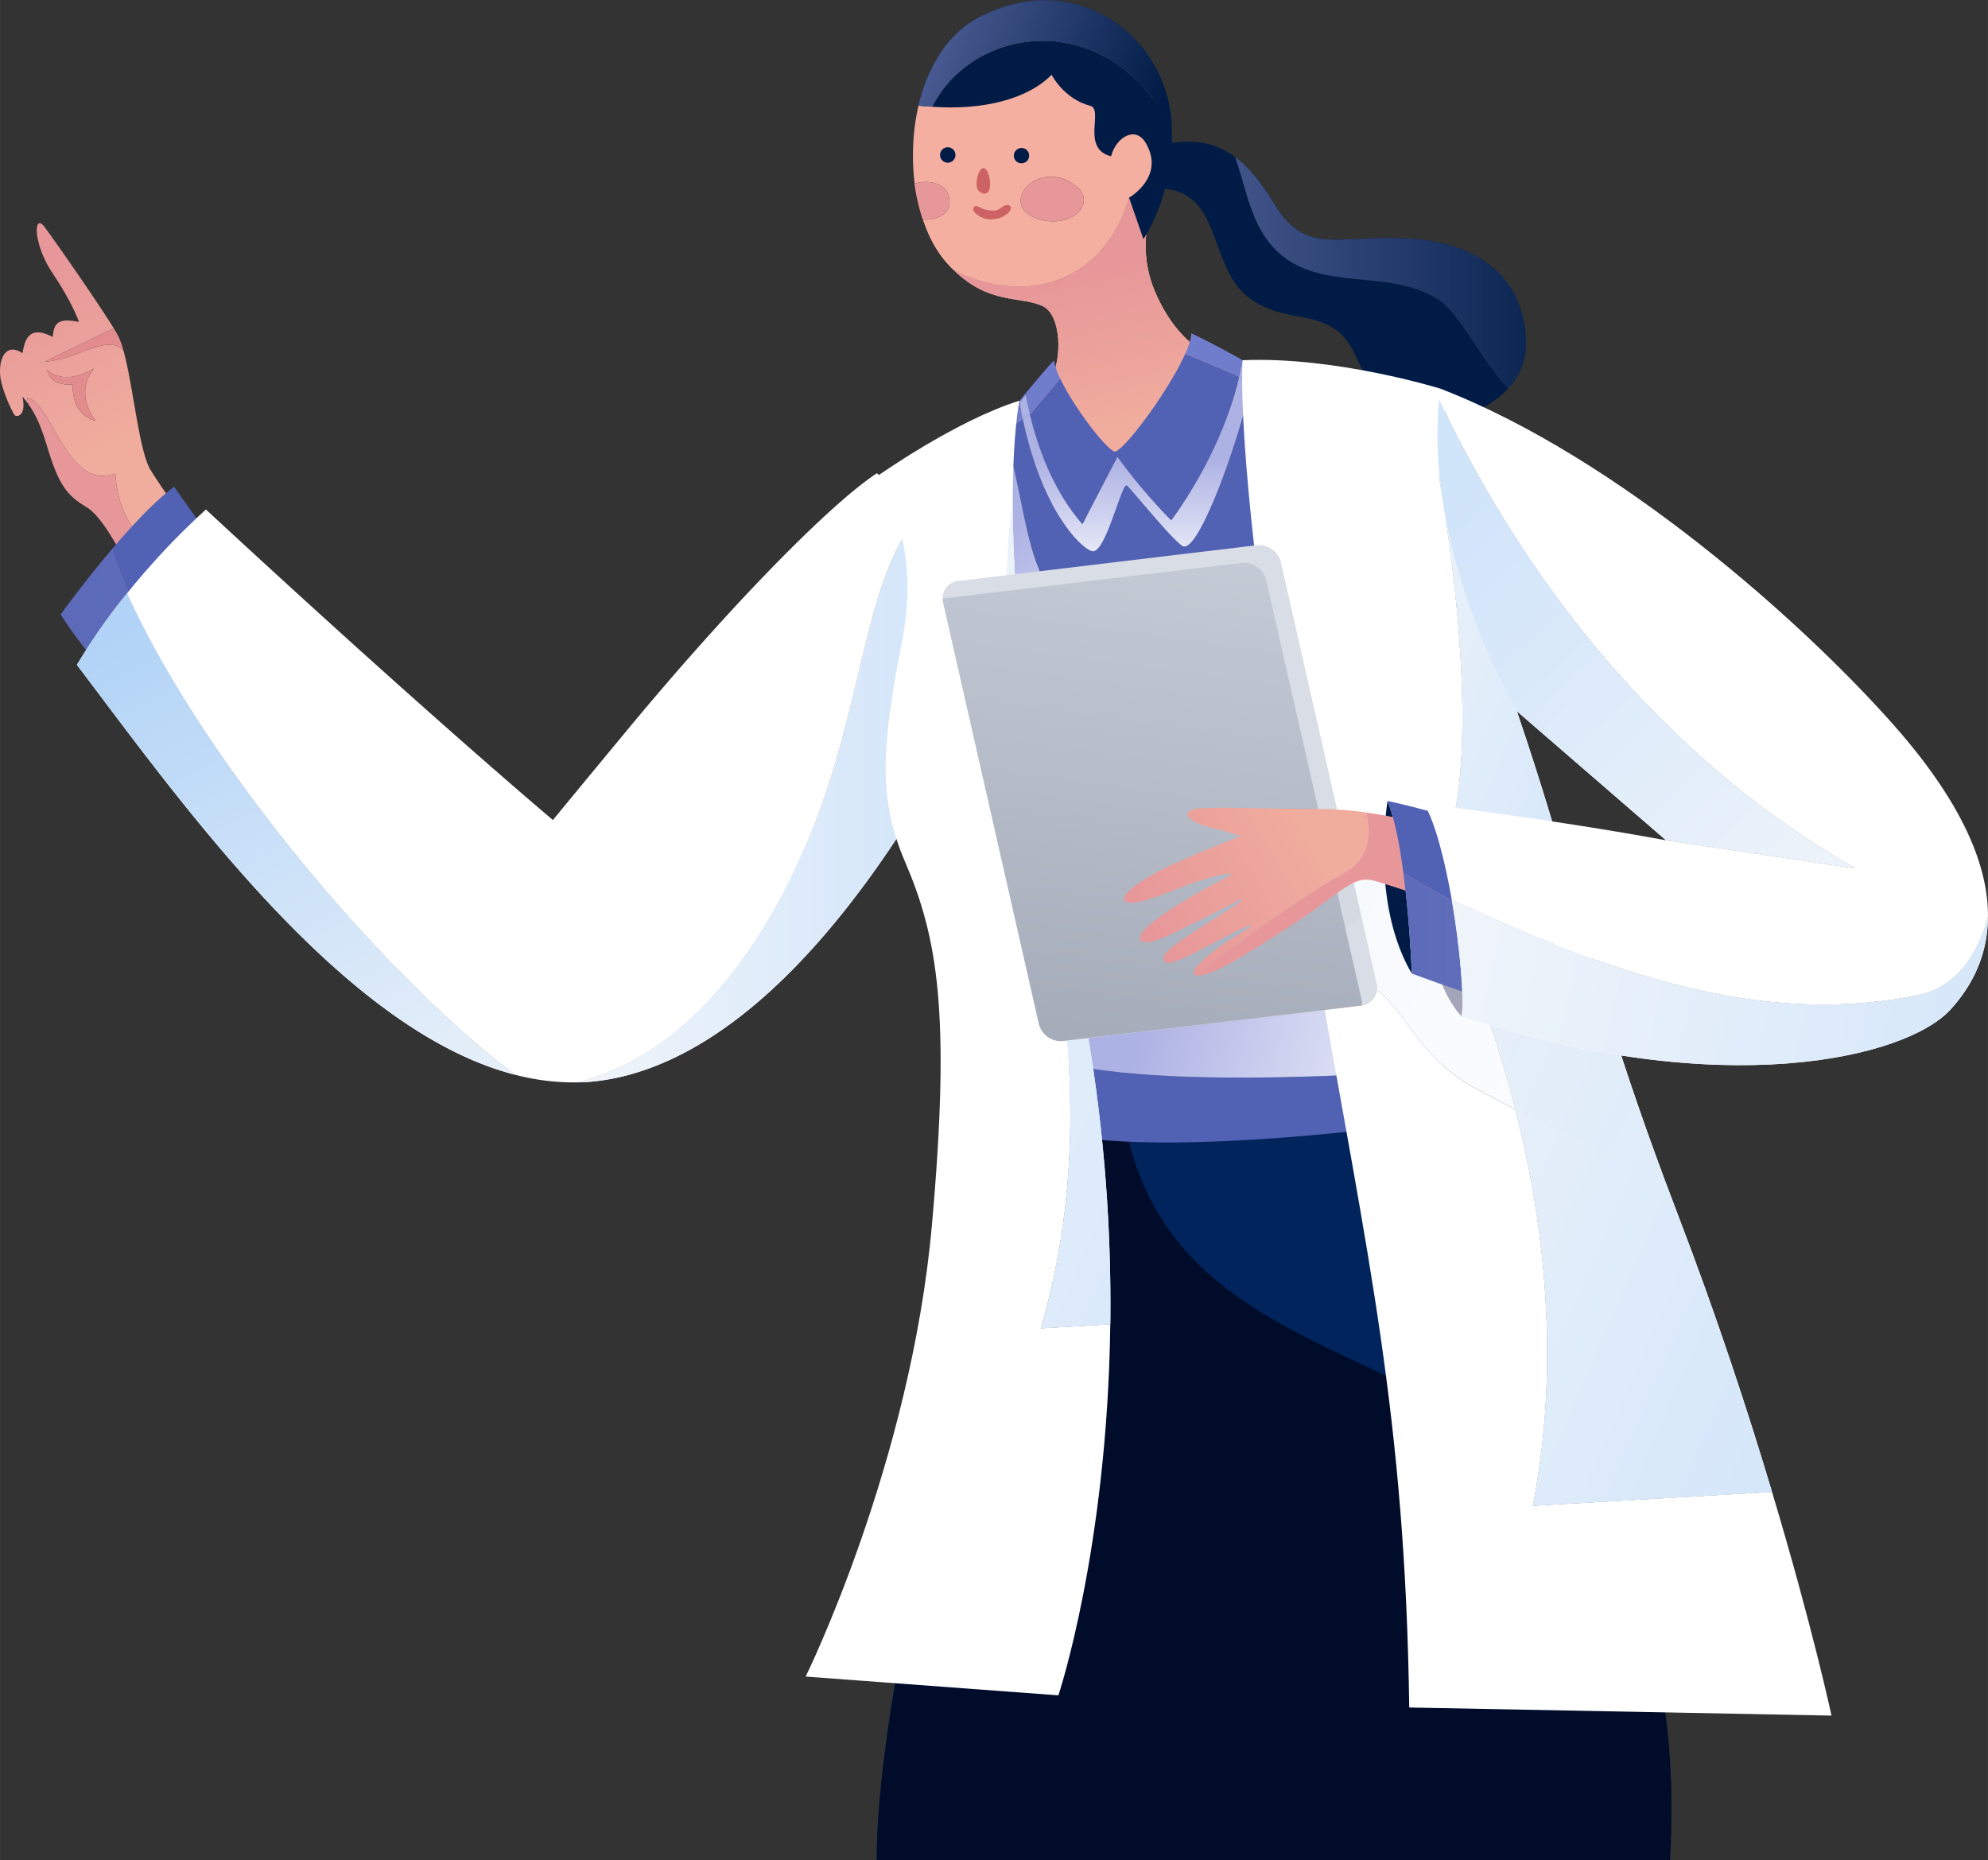 <svg xmlns="http://www.w3.org/2000/svg" xmlns:xlink="http://www.w3.org/1999/xlink" width="1080" height="1010.6" viewBox="0.034 0.007 1079.971 1010.593" style=""><rect x="0.034" y="0.007" width="1079.971" height="1010.593" fill="#333333" stroke="none"/><g><defs><linearGradient id="a" x1="10.44" y1="150.24" x2="54.27" y2="243.37" gradientUnits="userSpaceOnUse"><stop offset="0" stop-color="#e79799"></stop><stop offset="1" stop-color="#f0ac9d"></stop></linearGradient><linearGradient id="f" x1="2.93" y1="153.78" x2="46.75" y2="246.9" xlink:href="#a"></linearGradient><linearGradient id="b" x1="-19.36" y1="349.83" x2="269.38" y2="349.83" gradientUnits="userSpaceOnUse"><stop offset="0" stop-color="#adb2e4"></stop><stop offset="1" stop-color="#fff"></stop></linearGradient><linearGradient id="g" x1="66.12" y1="229.34" x2="225.29" y2="617.65" gradientTransform="rotate(-4 1487.108 -55.586)" gradientUnits="userSpaceOnUse"><stop offset="0" stop-color="#b1d3f7"></stop><stop offset="1" stop-color="#fafafa"></stop></linearGradient><linearGradient id="d" x1="524.12" y1="434.9" x2="248.03" y2="434.9" gradientUnits="userSpaceOnUse"><stop offset="0" stop-color="#d0e4fa"></stop><stop offset="1" stop-color="#fafafa"></stop></linearGradient><linearGradient id="h" x1="585.7" y1="149.76" x2="603.69" y2="230.72" xlink:href="#a"></linearGradient><linearGradient id="i" x1="585.66" y1="149.77" x2="603.65" y2="230.73" xlink:href="#a"></linearGradient><linearGradient id="j" x1="623.04" y1="543.72" x2="813.68" y2="587.54" xlink:href="#b"></linearGradient><linearGradient id="k" x1="535.97" y1="303.59" x2="647.45" y2="395.69" xlink:href="#b"></linearGradient><linearGradient id="l" x1="617.71" y1="249.64" x2="617.71" y2="322.5" xlink:href="#b"></linearGradient><linearGradient id="m" x1="676.93" y1="249.64" x2="676.93" y2="322.5" xlink:href="#b"></linearGradient><linearGradient id="n" x1="556.69" y1="249.64" x2="556.69" y2="322.5" xlink:href="#b"></linearGradient><linearGradient id="c" x1="512.34" y1="-9.36" x2="638.53" y2="35.08" gradientUnits="userSpaceOnUse"><stop offset="0" stop-color="#4d5e96"></stop><stop offset="1" stop-color="#001c46"></stop></linearGradient><linearGradient id="o" x1="503.32" y1="16.24" x2="629.51" y2="60.68" xlink:href="#c"></linearGradient><linearGradient id="p" x1="635.62" y1="148.16" x2="866.9" y2="148.16" xlink:href="#c"></linearGradient><linearGradient id="q" x1="921.28" y1="427.44" x2="646.65" y2="307.66" xlink:href="#d"></linearGradient><linearGradient id="r" x1="1029.46" y1="798.2" x2="566.71" y2="596.36" xlink:href="#d"></linearGradient><linearGradient id="e" x1="734.24" y1="493.61" x2="1020.6" y2="635.37" gradientUnits="userSpaceOnUse"><stop offset="0" stop-color="#b7d0ec"></stop><stop offset="1" stop-color="#fff"></stop></linearGradient><linearGradient id="s" x1="1082.16" y1="677.39" x2="619.4" y2="475.55" xlink:href="#d"></linearGradient><linearGradient id="t" x1="724.82" y1="512.64" x2="1011.18" y2="654.4" xlink:href="#e"></linearGradient><linearGradient id="u" x1="809.34" y1="607.43" x2="277.74" y2="375.56" xlink:href="#d"></linearGradient><linearGradient id="v" x1="608.41" y1="562.9" x2="667.58" y2="137.81" gradientUnits="userSpaceOnUse"><stop offset="0" stop-color="#a6adba"></stop><stop offset="1" stop-color="#d8dde6"></stop></linearGradient><linearGradient id="w" x1="650.93" y1="551.03" x2="737.48" y2="500.63" xlink:href="#a"></linearGradient><linearGradient id="x" x1="621.62" y1="500.7" x2="708.18" y2="450.31" xlink:href="#a"></linearGradient><linearGradient id="y" x1="741.52" y1="511.31" x2="826.98" y2="511.31" xlink:href="#b"></linearGradient><linearGradient id="z" x1="1143.83" y1="570" x2="678.01" y2="473.54" xlink:href="#d"></linearGradient><linearGradient id="A" x1="782.16" y1="278.85" x2="1062.63" y2="587.81" xlink:href="#d"></linearGradient></defs><g data-name="Layer 2" style="isolation:isolate"><path d="M62.7 257.2c1.2 20.3 8.8 28.8 19.3 44.5l16.8-21.6s-9.2-12.4-16.8-24.5c-6.5-10.1-9.6-46.5-15-65.5-9.8-8.6-23.7 5-42.7 6.4l37.5-18.2c-9.3-15-31.4-46.7-37.5-54.9s-6.6 8.8 4.4 25.2 14.2 26.3 14.2 26.3c-11.4-2.3-13.6.6-14.2 8.2-14.3-7.6-15.4 3.9-16.5 8.8-8.7-6-13.1 2.7-12 12.6.5 5.2 4.3 15.2 7.6 20.8 1 1.7 6.8.9 4.4-9.8a40 40 0 0 1 3.2 4l-.6-3.3c13.1 1.5 21.9 51.1 47.9 41zm-11.4-57.1s-11.7 11.7.7 28.5c0 0-13.1-2.2-12.4-19.7 0 0-12.4 1.4-13.9-8 0 0 8.1 9.4 25.6-.8z" fill="url(#a)"></path><path d="M69 306.7l3.5 7.4 7.3-9.5z" fill="url(#f)"></path><path d="M82 301.7c-10.5-15.7-18.1-24.2-19.3-44.5-26 10.1-34.8-39.5-47.9-41l.6 3.3c4.1 5.7 6.9 12.2 10 22.3 6.5 21.9 10.9 27.3 21.9 33.9 7.6 4.6 16.7 21.2 21.7 31l10.8-2.1z" fill="#e79799"></path><path d="M39.6 208.9c-.7 17.5 12.4 19.7 12.4 19.7-12.4-16.8-.7-28.5-.7-28.5-17.5 10.2-25.6.8-25.6.8 1.5 9.4 13.9 8 13.9 8z" fill="#e28c8e"></path><path d="M67 190.1a40.8 40.8 0 0 0-3.3-8.6l-1.9-3.2-37.5 18.2c19-1.4 32.9-15 42.7-6.4z" fill="#e28c8e"></path><path d="M100 380.1l39.3-55.1c-18.6-23-44.7-60.6-44.7-60.6-10.4 7.8-22.6 20.8-33.4 33.5 9.1 26.7 22.6 54.7 38.8 82.2z" fill="#5161b4"></path><path d="M33 333.8c13.3 21.6 39.5 48.2 51.5 67.9l15.5-21.6c-16.2-27.5-29.7-55.5-38.8-82.2C45.6 316.2 33 333.8 33 333.8z" fill="#5161b4"></path><path d="M33 333.8c13.3 21.6 39.5 48.2 51.5 67.9l15.5-21.6c-16.2-27.5-29.7-55.5-38.8-82.2C45.6 316.2 33 333.8 33 333.8z" opacity=".1" fill="url(#b)"></path><path d="M280 583.9a125.6 125.6 0 0 0 34.4 4.1c78.9-21 121.8-113.2 139.3-173.1s20.4-101.5 43.7-133.1a94.2 94.2 0 0 0-21-24.7c-25.6 16.8-79.8 72.2-134.4 138-31.8 38.4-41.6 50.4-41.6 50.4s-70.2-59.1-188.5-168.7A402.2 402.2 0 0 0 69 322.4c43.9 96.6 145.4 213.1 211 261.5z" fill="#fff"></path><path d="M69 322.4a327.5 327.5 0 0 0-27.2 38.8C97 433.9 185.6 559.8 280 583.9 214.4 535.5 112.9 419 69 322.4z" fill="#fff"></path><path d="M69 322.4a327.5 327.5 0 0 0-27.2 38.8C97 433.9 185.6 559.8 280 583.9 214.4 535.5 112.9 419 69 322.4z" fill="url(#g)"></path><path d="M314.4 588a5.7 5.7 0 0 1 1.3 0c54.7-2.3 122.7-46 193.9-168.8 0 0 20.7-82.2-12.2-137.4-23.3 31.6-26.5 74.4-43.7 133.1S393.3 567 314.4 588z" fill="#fff"></path><path d="M314.4 588a5.7 5.7 0 0 1 1.3 0c54.7-2.3 122.7-46 193.9-168.8 0 0 20.7-82.2-12.2-137.4-23.3 31.6-26.5 74.4-43.7 133.1S393.3 567 314.4 588z" fill="url(#d)"></path><path d="M499 57.4a114.4 114.4 0 0 0-2.7 18.3c-.2 2.9-.3 5.8-.3 8.8v2.2c.1 4.4.4 8.8.9 13.1 6.7-2.3 16-.5 18.2 5.7 3.5 10.4-5.7 14.2-13.7 13.8 3.1 9.3 7.5 17.8 13.9 24.6a30.2 30.2 0 0 0 3.1 3.1c41.7 20.4 82.4 4.2 95-39.6l12.4 3.6a81.8 81.8 0 0 1 6.3-15.8s6.8-47.7-31.8-74.9-92.5.7-101.3 37.1zm85.5 43.6c11.8 9.2-2.3 23.8-20.6 17.9-22.6-7.4.2-33.8 20.6-17.9z" fill="#f4afa0"></path><path d="M689.3 265.6l12.4-64.6c-15 1.7-27.9-.1-39-4.8l10.8 70z" fill="#f4afa0"></path><path d="M563.9 118.9c18.3 5.9 32.4-8.7 20.6-17.9-20.4-15.9-43.2 10.5-20.6 17.9z" fill="#e79799"></path><path d="M515.1 105.5c-2.2-6.2-11.5-8-18.2-5.7h-.1a108.2 108.2 0 0 0 4.5 19.5h.1c8 .4 17.2-3.4 13.7-13.8z" fill="#e79799"></path><path d="M570.1 207.8c-5.2 8.9-16.9 17.2-28.2 23.6l18 51.3 114.5-10.2-.9-6.3-100.4 3.6z" fill="url(#h)"></path><path d="M518.4 147c19.4 18.6 35.5 13.7 47.9 19.2 10.2 4.6 11.4 28.8 3.8 41.6l3 62 100.4-3.6-10.8-70c-15.4-6.6-27.2-19.1-35.1-37.5s-5.3-35.5-1.8-47.7l-12.4-3.6c-12.6 43.8-53.3 60-95 39.6z" fill="#f4afa0"></path><path d="M518.4 147c19.4 18.6 35.5 13.7 47.9 19.2 10.2 4.6 11.4 28.8 3.8 41.6l3 62 100.4-3.6-10.8-70c-15.4-6.6-27.2-19.1-35.1-37.5s-5.3-35.5-1.8-47.7l-12.4-3.6c-12.6 43.8-53.3 60-95 39.6z" fill="url(#i)"></path><path d="M574.3 609.9s-73.1 221.3-86.2 294.3-11.7 106.4-11.7 106.4h430.9c-17.5-173.8 36.5-207.2-45.3-408.8z" fill="#00245b"></path><path d="M574.3 609.9s-73.1 221.3-86.2 294.3-11.7 106.4-11.7 106.4h430.9c17.6-326.5-271.7-210.1-298-411.7z" fill="#000c2a"></path><g><path d="M645 189.7a5.8 5.8 0 0 0 .5-1.4 5.8 5.8 0 0 1-.5 1.4z" fill="#5161b4"></path><path d="M646.9 183.5a7.6 7.6 0 0 0 .2-2.5 7.6 7.6 0 0 1-.2 2.5z" fill="#5161b4"></path><path d="M560.4 224.2l-1 .7c3.4 14.5 11.6 40.8 28.7 59.9l19-36.5a289.4 289.4 0 0 0 29.2 34.4s26.9-34.6 37-78c-9.7-4.4-21.2-9.2-29.4-12.5-8.6 19.4-32.5 51.9-38.2 53.2-4.4-.9-22.1-23.7-29.7-39.7-5.9 6.7-15.6 18.5-15.6 18.5z" fill="#5161b4"></path><path d="M548 243.9c13.1 46.1 8.6 86.6 56.9 100.8 37.3 11 50.4 2.2 109.6-13.1 9.7-2.5 15.2 4.4 18.3 15.5l-30.9-140.4 1.3 6.1-17.2-1.7a71.1 71.1 0 0 0-6.3-3.3c-4.9 25.7-28.6 95.1-37.5 88.7-6.9-4.9-27.2-30.6-30-32.8s-10.9 35-18.2 35.8c-4.4.4-27.1-19-38.3-72l-29.6 20.8-6.6-6.5 3.6 27.7a88.5 88.5 0 0 1 24.9-25.6z" fill="#5161b4"></path><path d="M646.2 186.5c.2-.7.3-1.3.5-1.8s-.3 1.1-.5 1.8z" fill="#5161b4"></path><path d="M734.7 355.6c3.2 20.7 1.4 49.4 1.7 65.8-55.9-1.3-133.7 29.5-191.6 16l22.9 176.9c63.5 17.5 222.4-6.6 222.4-6.6zm-159.4 221l-3.2-28.1 168.7-21.9v57c-131.5 6.6-165.5-7-165.5-7z" fill="#5161b4"></path><path d="M573.7 199.9a1.9 1.9 0 0 0 .2.8 1.9 1.9 0 0 1-.2-.8z" fill="#5161b4"></path><path d="M679.7 207.8a71.1 71.1 0 0 1 6.3 3.3l17.2 1.7-1.3-6.1-26.8-11 5.4 3.9a32.2 32.2 0 0 1-.8 8.2z" fill="#707dcd"></path><path d="M675.1 195.7c-14.3-8.2-28-14.7-28-14.7a7.6 7.6 0 0 1-.2 2.5 6 6 0 0 1-.2 1.2c-.2.5-.3 1.1-.5 1.8a13.4 13.4 0 0 1-.7 1.8 5.8 5.8 0 0 1-.5 1.4c-.4.9-.7 1.7-1.1 2.5 8.2 3.3 19.7 8.1 29.4 12.5q.9-4.3 1.8-9z" fill="#707dcd"></path><path d="M555.7 227.5c-.6-2.8-1.2-5.7-1.7-8.8l3.3-4.3s.6 4.1 2.1 10.5l1-.7s9.7-11.8 15.6-18.4c-.8-1.7-1.5-3.4-2.1-5a1.9 1.9 0 0 1-.2-.8 26.2 26.2 0 0 1-1.1-4.2c-4.4 4.4-18.8 22-18.8 22l-34.3 24.1 6.6 6.5z" fill="#707dcd"></path><path d="M572.1 548.5l3.2 28.1s34 13.6 165.5 7v-57z" fill="#5161b4"></path><path d="M572.1 548.5l3.2 28.1s34 13.6 165.5 7v-57z" fill="url(#j)" style="mix-blend-mode:multiply"></path><path d="M736.4 421.4c-.3-16.4 1.5-45.1-1.7-65.8l-1.9-8.5c-3.1-11.1-8.6-18-18.3-15.5-59.2 15.3-72.3 24.1-109.6 13.1-48.3-14.2-43.8-54.7-56.9-100.8a88.5 88.5 0 0 0-24.9 25.6l21.7 167.9c57.9 13.5 135.7-17.3 191.6-16z" fill="#5161b4"></path><path d="M736.4 421.4c-.3-16.4 1.5-45.1-1.7-65.8l-1.9-8.5c-3.1-11.1-8.6-18-18.3-15.5-59.2 15.3-72.3 24.1-109.6 13.1-48.3-14.2-43.8-54.7-56.9-100.8a88.5 88.5 0 0 0-24.9 25.6l21.7 167.9c57.9 13.5 135.7-17.3 191.6-16z" fill="url(#k)" style="mix-blend-mode:multiply"></path><path d="M636.3 282.7a289.4 289.4 0 0 1-29.2-34.4l-19 36.5c-17.1-19.1-25.3-45.4-28.7-59.9l-3.7 2.6c11.2 53 33.9 72.4 38.3 72 7.3-.8 15.5-38 18.2-35.8s23.1 27.9 30 32.8c8.9 6.4 32.6-63 37.5-88.7l-6.4-3.1c-10.1 43.4-37 78-37 78z" fill="#5161b4"></path><path d="M636.3 282.7a289.4 289.4 0 0 1-29.2-34.4l-19 36.5c-17.1-19.1-25.3-45.4-28.7-59.9l-3.7 2.6c11.2 53 33.9 72.4 38.3 72 7.3-.8 15.5-38 18.2-35.8s23.1 27.9 30 32.8c8.9 6.4 32.6-63 37.5-88.7l-6.4-3.1c-10.1 43.4-37 78-37 78z" fill="url(#l)" style="mix-blend-mode:multiply"></path><path d="M679.7 207.8a32.2 32.2 0 0 0 .8-8.2l-5.4-3.9q-.9 4.7-1.8 9z" fill="#707dcd"></path><path d="M679.7 207.8a32.2 32.2 0 0 0 .8-8.2l-5.4-3.9q-.9 4.7-1.8 9z" fill="url(#m)" style="mix-blend-mode:multiply"></path><path d="M557.3 214.4l-3.3 4.3c.5 3.1 1.1 6 1.7 8.8l3.7-2.6c-1.5-6.4-2.1-10.5-2.1-10.5z" fill="#707dcd"></path><path d="M557.3 214.4l-3.3 4.3c.5 3.1 1.1 6 1.7 8.8l3.7-2.6c-1.5-6.4-2.1-10.5-2.1-10.5z" fill="url(#n)" style="mix-blend-mode:multiply"></path></g><g><path d="M636.6 68.5C599.2 1.6 527.5 15.4 506.5 58c27.3 2 51.9-4.1 64.8-17.4 0 0 6.6 13.1 21 16.9 7.5 2-5.2 23.2 11.3 27.4 2.8-10.5 13.4-16.8 19-7 10.5 18.3-9.2 29.5-9.2 29.5l7.8 22.5s17.2-24.6 15.4-61.1z" fill="#001c46"></path><path d="M626.1 33.8c-18.4-30.6-58-45.4-96.7-23 39-21.8 78.4-7.4 96.7 23z" fill="url(#c)"></path><path d="M636.6 68.5a74.7 74.7 0 0 0-10.5-34.7c-18.3-30.4-57.7-44.8-96.7-23-24.3 14-30.4 46.6-30.4 46.6 2.5.3 5 .4 7.5.6 21-42.6 92.7-56.4 130.1 10.5z" fill="#001c46"></path><path d="M636.6 68.5a74.7 74.7 0 0 0-10.5-34.7c-18.3-30.4-57.7-44.8-96.7-23-24.3 14-30.4 46.6-30.4 46.6 2.5.3 5 .4 7.5.6 21-42.6 92.7-56.4 130.1 10.5z" fill="url(#o)"></path></g><g><path d="M780.8 162.3c-29.4-18.1-70.1-1.1-92.6-32.3-9.3-12.9-11.9-29.9-17.2-44.7-10.2-7.6-22.1-10.2-38.9-7l-10 25.5s23.5-8.3 34.6 17.4 10.8 44.6 49.1 50.8 23.9 29.2 49.9 46.4c21.7 14.3 49.3 8.6 63.7-7.4-14.8-15-26.3-41.2-38.6-48.7z" fill="#001c46"></path><path d="M780.8 162.3c12.3 7.5 23.8 33.7 38.6 48.7a36.3 36.3 0 0 0 9.6-27.1c-2.6-40.4-34.9-53.5-67.8-54.5-36.7-1.1-52.3 8.5-68.7-18.3-7-11.5-13.8-20.1-21.5-25.8 5.3 14.8 7.9 31.8 17.2 44.7 22.5 31.2 63.2 14.2 92.6 32.3z" fill="#001c46"></path><path d="M780.8 162.3c12.3 7.5 23.8 33.7 38.6 48.7a36.3 36.3 0 0 0 9.6-27.1c-2.6-40.4-34.9-53.5-67.8-54.5-36.7-1.1-52.3 8.5-68.7-18.3-7-11.5-13.8-20.1-21.5-25.8 5.3 14.8 7.9 31.8 17.2 44.7 22.5 31.2 63.2 14.2 92.6 32.3z" fill="url(#p)"></path></g><g><path d="M962.7 810.5L832.8 818c15.8-81.3 4.9-159-9.5-215.3-8-4.1-16-8.3-23.5-12.5-21.5-12.3-28.3-25.6-43.1-43.9-12.3-15.1-25.1-15.8-40.7-18.8 27.2 156.8 47.4 242.1 49.6 400.1L995 932s-10.4-48.5-32.3-121.5z" fill="#fff"></path><path d="M854.7 485.3l-75.9-12c33.6-49.7 2.9-214.7 2.9-214.7l16.8 28.5c-9-40.5-16.1-76-16.1-76s-56.9-17.6-107.3-15.4c0 0-3.6 39.7 15.3 171 4.8 33.4 9.5 63.9 14.1 92.1l151.1 29.9z" fill="#fff"></path><path d="M778.8 473.3l75.9 12c-8.2-28.5-17-58.8-30.6-98.9-7.7-22.6-17.4-63-25.6-99.3l-16.8-28.5s30.7 165-2.9 214.7z" fill="#fff"></path><path d="M778.8 473.3l75.9 12c-8.2-28.5-17-58.8-30.6-98.9-7.7-22.6-17.4-63-25.6-99.3l-16.8-28.5s30.7 165-2.9 214.7z" fill="url(#q)"></path><path d="M832.8 818l129.9-7.5c-12.9-43.1-29.8-94.9-51-150.2-2.5-6.5-4.8-12.7-7.1-18.8-25.9-12.6-54.7-25.3-81.3-38.8 14.4 56.3 25.3 134 9.5 215.3z" fill="#fff"></path><path d="M832.8 818l129.9-7.5c-12.9-43.1-29.8-94.9-51-150.2-2.5-6.5-4.8-12.7-7.1-18.8-25.9-12.6-54.7-25.3-81.3-38.8 14.4 56.3 25.3 134 9.5 215.3z" fill="url(#r)"></path><path d="M756.7 546.3c14.8 18.3 21.6 31.6 43.1 43.9 7.5 4.2 15.5 8.4 23.5 12.5-13.5-53-29.9-87-29.9-87l78.2 28.3c-5.8-19.3-10.8-37-16-55.3l-151.1-29.9c3.9 24.5 7.8 47.2 11.5 68.7 15.6 3 28.4 3.7 40.7 18.8z" fill="#fff"></path><path d="M756.7 546.3c14.8 18.3 21.6 31.6 43.1 43.9 7.5 4.2 15.5 8.4 23.5 12.5-13.5-53-29.9-87-29.9-87l78.2 28.3c-5.8-19.3-10.8-37-16-55.3l-151.1-29.9c3.9 24.5 7.8 47.2 11.5 68.7 15.6 3 28.4 3.7 40.7 18.8z" opacity=".1" fill="url(#e)"></path><path d="M823.3 602.7c26.6 13.5 55.4 26.2 81.3 38.8-14.8-39.7-24.8-70.2-33-97.5l-78.2-28.3s16.4 34 29.9 87z" fill="#fff"></path><path d="M823.3 602.7c26.6 13.5 55.4 26.2 81.3 38.8-14.8-39.7-24.8-70.2-33-97.5l-78.2-28.3s16.4 34 29.9 87z" fill="url(#s)"></path><path d="M823.3 602.7c26.6 13.5 55.4 26.2 81.3 38.8-14.8-39.7-24.8-70.2-33-97.5l-78.2-28.3s16.4 34 29.9 87z" opacity=".1" fill="url(#t)"></path></g><g><path d="M565.5 721.6c50-171.9-35-312.9-15.3-447.8-.1-38.3 3.6-56.1 3.6-56.1-35 10.9-78.1 41.6-78.1 41.6s25.5 30.7 14.6 87.6-13.9 85.6 1.4 121.3c17.6 40.9 24.9 81.8 14.6 197.2-11.5 129.7-68.6 245.4-68.6 245.4L575 921s26.6-79.4 28.2-201.6z" fill="#fff"></path><path d="M565.5 721.6l37.7-2.2a878.8 878.8 0 0 0-20.9-201.6c-26.1-116.8-32-196.3-32.1-244-19.7 134.9 65.3 275.9 15.3 447.8z" fill="#fff"></path><path d="M565.5 721.6l37.7-2.2a878.8 878.8 0 0 0-20.9-201.6c-26.1-116.8-32-196.3-32.1-244-19.7 134.9 65.3 275.9 15.3 447.8z" fill="url(#u)"></path></g><g><path d="M739.6 546.3l-162.1 19.3a12.3 12.3 0 0 1-13.1-9.3l-52-228.8a9.5 9.5 0 0 1 8.3-11.9l162.1-19.4a12.3 12.3 0 0 1 13.1 9.4l52 228.7a9.7 9.7 0 0 1-8.3 12z" fill="#d8dde6"></path><path d="M739.6 546.3h.3a19.2 19.2 0 0 0 0-2.4l-52-228.7a12.5 12.5 0 0 0-13.2-9.4l-162.1 19.3h-.3a8.9 8.9 0 0 0 .1 2.3l52 228.8a12.3 12.3 0 0 0 13.1 9.3z" fill="url(#v)"></path><path d="M727.6 446.6c-18.2 1.3-54.2 17.8-70.6 25.4-13.6 6.3-29.3 7.8-41.2 16.2 5.7 9.2 31.2-.5 40.6.1-5.8 3.3-28.8 15.3-29.4 22.8 10.3 3.3 19.8-1.4 29.3-2.9-4 3.3-8.9 8.3-12.9 11.6 8.3 2.9 17.6.7 25.8-.9-4.9 2-13.3 5-13.7 10.8 16.1 2.6 71.3-23.7 84.2-31.9z" fill="#b2b6bf" opacity=".1"></path></g><path d="M767 528.9s-2.2-66.4-13.2-93.8c-4.2 28.7-2.8 66.7 13.2 93.8z" fill="#001c46"></path><path d="M794.1 552.2c13 2.4 7.5-91.9-19.7-111.8-8 22.2-1.3 90 19.7 111.8z" fill="#a4a5ba"></path><g><path d="M774.4 447.4l2.9 40.9 22.7 7.6 7.6-42.1c-10.1-1.3-21.4-3.8-33.2-6.4z" fill="url(#w)"></path><path d="M742.2 441.4a191.2 191.2 0 0 0-25-1.9c-31.7 0-47.6-1.1-63-.5s-8.7 7.6 2.8 10.4c13.3 3.2 17 4.9 17 4.9s-14.8 5.5-34.5 14.2-31.3 18.1-28.5 20.9 13.7-.6 27.4-6.1 26.2-8.7 29-8.7c4.9 0-3.3 2.7-17.5 10.9s-33.6 20.7-30.2 25.2 18.7-4.4 32.3-10.9c10.2-4.9 25.7-13.6 23.1-11s-10.5 7.1-24.1 15.9-20.3 13.7-18.7 17 8.2.5 25.8-8.8c10.2-5.4 23-12 21.3-9.8s-8.7 5.4-16.4 10.9-16.4 13.2-14.2 15.4a1.9 1.9 0 0 0 .9.4c20.3-15.9 56.2-41.7 80.9-55.8 12.6-7.2 14.3-18.9 11.6-32.6z" fill="url(#x)"></path><path d="M742.2 441.4c2.7 13.7 1 25.4-11.6 32.6-24.7 14.1-60.6 39.9-80.9 55.8 3.2 1 11.9-2.3 24.3-9.8s31.2-19.1 46-30.1c12.6-9.3 18.1-13.7 26.3-11.5 4.2 1.1 18.3 5.7 31 9.9l-2.9-40.9c-10.4-2.2-21.2-4.4-32.2-6z" fill="#e79799"></path></g><g><path d="M812.4 500l11.9 48.5c11.2 3.6 22.2 6.9 32.6 9.9l-28.5-100.8c-36.1-14.3-74.6-22.5-74.6-22.5 3.9 9.7 6.7 24.2 8.6 39 13.3 8.3 31.4 18.6 50 25.9z" fill="#5161b4"></path><path d="M762.4 474.1c3.6 27.1 4.6 54.8 4.6 54.8 20.1 7.4 39.1 13.9 57.3 19.6L812.4 500c-18.6-7.3-36.7-17.6-50-25.9z" fill="#5161b4"></path><path d="M762.4 474.1c3.6 27.1 4.6 54.8 4.6 54.8 20.1 7.4 39.1 13.9 57.3 19.6L812.4 500c-18.6-7.3-36.7-17.6-50-25.9z" opacity=".1" fill="url(#y)"></path></g><g><path d="M1042.6 540.5c19.1-3.9 31.7-20.7 37.4-42.2.3-26.3-12.4-60.5-51.1-104.3-49.3-55.8-150.1-145.7-246.5-182.9l-.6 6c59 124.4 143.7 208.1 226.3 254.7l-103-15.3c-65.7-12.1-131.4-19.7-131.4-19.7 5.9 9.7 11.2 30.4 15 51.9 97.4 45.8 175.2 68 253.9 51.8z" fill="#fff"></path><path d="M1042.6 540.5c-78.7 16.2-156.5-6-253.9-51.8 4.5 26 6.8 53.1 5.4 63.5 141.7 46.7 241.4 22.6 265.5-3.7 10.9-11.9 20.2-28.3 20.4-50.2-5.7 21.5-18.3 38.3-37.4 42.2z" fill="#fff"></path><path d="M1042.6 540.5c-78.7 16.2-156.5-6-253.9-51.8 4.5 26 6.8 53.1 5.4 63.5 141.7 46.7 241.4 22.6 265.5-3.7 10.9-11.9 20.2-28.3 20.4-50.2-5.7 21.5-18.3 38.3-37.4 42.2z" fill="url(#z)"></path><path d="M781.8 217.1c-7.9 86.6 42.3 169.3 42.3 169.3l81 70.1 103 15.3c-82.6-46.6-167.3-130.3-226.3-254.7z" fill="#fff"></path><path d="M781.8 217.1c-7.9 86.6 42.3 169.3 42.3 169.3l81 70.1 103 15.3c-82.6-46.6-167.3-130.3-226.3-254.7z" fill="url(#A)"></path></g><path d="M559.1 84.6a4.1 4.1 0 0 1-4.1 4.1 4.1 4.1 0 0 1-4.2-4.1 4.2 4.2 0 0 1 4.2-4.2 4.1 4.1 0 0 1 4.1 4.2z" fill="#001c46"></path><circle cx="514.9" cy="84.2" r="4.2" fill="#001c46"></circle><path d="M531.7 94.1c-.5 1.1-3.6 10.3 3 11.1s1.7-21.6-3-11.1z" fill="#cc6264"></path><path d="M548 111.5c-1.9-.6-3.3.9-5.6 2.3s-7.8.3-11.1-1.6c-1.8-1.1-3.4 1.3-2.2 2.7a12.2 12.2 0 0 0 10.4 4.2 13.4 13.4 0 0 0 4.4-1 17.1 17.1 0 0 0 3.5-2.1c2.1-1.9 2.3-4 .6-4.5z" fill="#cc6264"></path></g></g></svg>